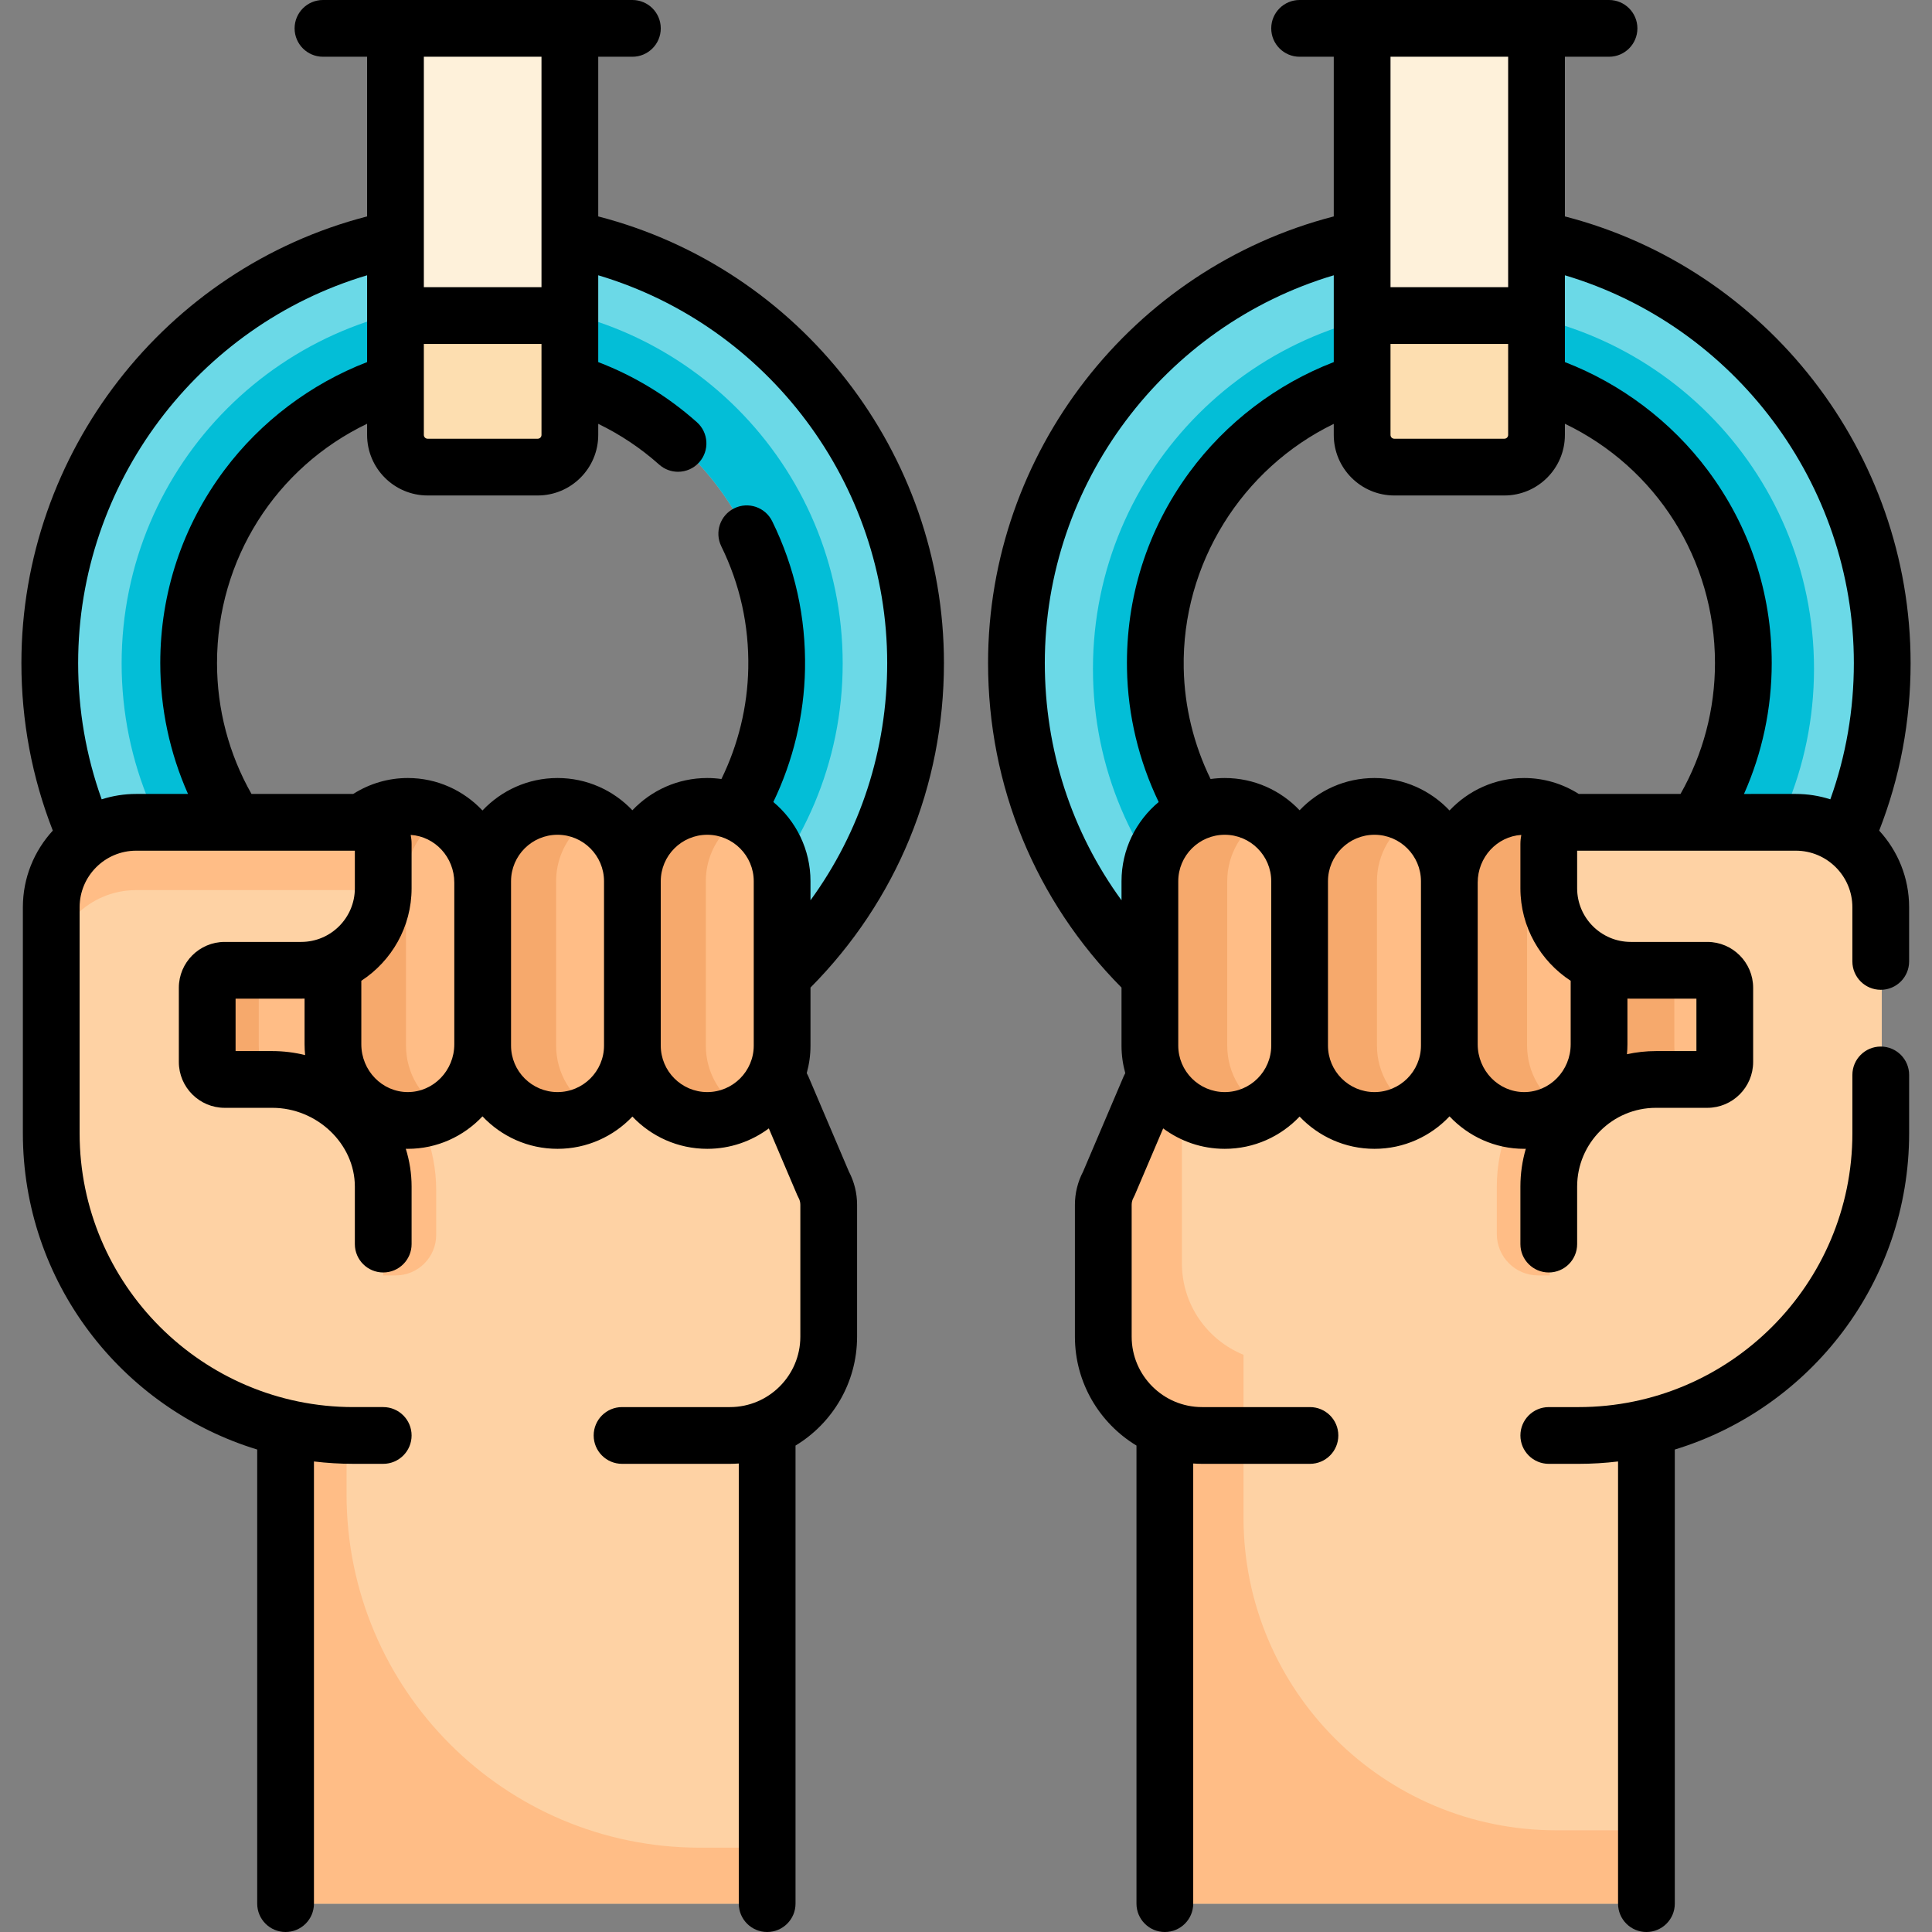 <svg id="Capa_1" enable-background="new 0 0 510.707 510.707" height="512" viewBox="0 0 510.707 510.707" width="512" xmlns="http://www.w3.org/2000/svg"><rect x="0" y="0" width="510.707" height="510.707" fill="#808080" stroke="none"/><path d="m382.972 60.801c-63.274 0-114.568 51.294-114.568 114.568s51.294 114.568 114.568 114.568 114.568-51.294 114.568-114.568c.001-63.274-51.293-114.568-114.568-114.568zm0 192.427c-43 0-77.858-34.858-77.858-77.858s34.858-77.858 77.858-77.858 77.858 34.858 77.858 77.858-34.858 77.858-77.858 77.858z" fill="#6bd9e7"/><path d="m384.215 81.493c-52.634 0-95.302 42.668-95.302 95.302s42.668 95.302 95.302 95.302 95.302-42.668 95.302-95.302c0-52.633-42.668-95.302-95.302-95.302zm-1.243 171.735c-43 0-77.858-34.858-77.858-77.858s34.858-77.858 77.858-77.858 77.858 34.858 77.858 77.858-34.858 77.858-77.858 77.858z" fill="#03bed7"/><path d="m360.059 7.5h46.098v107.473c0 4.696-3.807 8.502-8.502 8.502h-29.094c-4.696 0-8.502-3.807-8.502-8.502z" fill="#fef1da"/><path d="m360.059 83.479v31.493c0 4.696 3.807 8.502 8.502 8.502h29.094c4.696 0 8.502-3.806 8.502-8.502v-31.493z" fill="#fddeb0"/><path d="m127.454 60.801c-63.274 0-114.568 51.294-114.568 114.568s51.294 114.568 114.568 114.568 114.568-51.294 114.568-114.568-51.294-114.568-114.568-114.568zm0 192.427c-43 0-77.858-34.858-77.858-77.858s34.858-77.858 77.858-77.858 77.858 34.858 77.858 77.858-34.858 77.858-77.858 77.858z" fill="#6bd9e7"/><path d="m127.454 80.067c-52.634 0-95.302 42.668-95.302 95.302s42.668 95.302 95.302 95.302 95.302-42.668 95.302-95.302-42.668-95.302-95.302-95.302zm0 173.161c-43 0-77.858-34.858-77.858-77.858s34.858-77.858 77.858-77.858 77.858 34.858 77.858 77.858-34.858 77.858-77.858 77.858z" fill="#03bed7"/><path d="m217.634 312.962-10.89-25.57-6.209-16.58h-125.041v106.61.01 123.993c0 .987.8 1.787 1.787 1.787h123.716c.987 0 1.787-.8 1.787-1.787v-123.91c9.547-3.882 16.28-13.237 16.28-24.173v-34.88c0-1.93-.49-3.82-1.43-5.5z" fill="#fed2a4"/><g fill="#ffbd86"><path d="m104.591 337.142c5.916 0 10.713-4.796 10.713-10.713v-11.767c0-22.704-17.56-41.371-39.81-43.166v65.646z"/><path d="m185.001 488.418c-51.578 0-93.391-41.812-93.391-93.391v-32.389-.01c-5.622-1.29-11.016-3.177-16.117-5.584v20.378.01 123.993c0 .987.8 1.787 1.787 1.787h123.716c.987 0 1.787-.8 1.787-1.787v-13.007z"/><path d="m127.594 233.302v42.74c0 11.12-8.86 20.14-19.79 20.14-5.47 0-10.41-2.25-13.99-5.9s-5.8-8.68-5.8-14.24v-20.57l-.22-.57c7.92-3.23 13.51-11.01 13.51-20.09v-11.68c0-3.18-2.58-5.76-5.76-5.76l1.37-.88c3.12-2.1 6.86-3.33 10.89-3.33 5.47 0 10.41 2.25 13.99 5.9s5.8 8.68 5.8 14.24z"/><path d="m206.744 232.952v43.44c0 3.75-1.04 7.27-2.86 10.26-3.48 5.71-9.76 9.53-16.93 9.53-10.93 0-19.79-8.86-19.79-19.79v-43.44c0-5.46 2.21-10.41 5.8-13.99 3.58-3.59 8.53-5.8 13.99-5.8 10.93 0 19.79 8.86 19.79 19.79z"/><path d="m167.164 232.952v43.44c0 10.93-8.86 19.79-19.79 19.79-10.92 0-19.78-8.86-19.78-19.79v-.35-42.74-.35c0-5.46 2.22-10.41 5.8-13.99 3.58-3.59 8.52-5.8 13.98-5.8 10.93 0 19.79 8.86 19.79 19.79z"/><path d="m127.479 232.952v43.44c0 10.93-8.86 19.79-19.79 19.79-10.92 0-19.78-8.86-19.78-19.79v-.35-42.74-.35c0-5.46 2.22-10.41 5.8-13.99 3.58-3.59 8.52-5.8 13.98-5.8 10.93 0 19.79 8.86 19.79 19.79z"/><path d="m48.991 239.283v36.759.35c0 10.93 8.86 19.79 19.78 19.79 10.93 0 19.79-8.86 19.79-19.79v-37.109z"/></g><path d="m186.575 276.392v-43.44c0-5.46 2.21-10.41 5.8-13.99 1.267-1.271 2.713-2.357 4.285-3.245-2.869-1.62-6.176-2.555-9.706-2.555-5.46 0-10.41 2.21-13.99 5.8-3.59 3.58-5.8 8.53-5.8 13.99v43.44c0 10.93 8.86 19.79 19.79 19.79 3.53 0 6.841-.929 9.712-2.551-6.02-3.394-10.091-9.836-10.091-17.239z" fill="#f6a96c"/><path d="m147.005 276.392v-.35-42.74-.35c0-5.46 2.22-10.41 5.8-13.99 1.266-1.27 2.709-2.356 4.278-3.243-2.87-1.621-6.178-2.557-9.71-2.557-5.46 0-10.4 2.21-13.98 5.8-3.58 3.58-5.8 8.53-5.8 13.99v.35 42.74.35c0 10.93 8.86 19.79 19.78 19.79 3.531 0 6.839-.936 9.709-2.556-6.009-3.396-10.077-9.835-10.077-17.234z" fill="#f6a96c"/><path d="m107.32 276.392v-.35-42.74-.35c0-5.46 2.22-10.41 5.8-13.99 1.266-1.27 2.709-2.356 4.278-3.243-2.87-1.621-6.179-2.557-9.71-2.557-5.46 0-10.4 2.21-13.98 5.8-3.58 3.58-5.8 8.53-5.8 13.99v.35 42.74.35c0 10.93 8.86 19.79 19.78 19.79 3.531 0 6.839-.936 9.709-2.556-6.01-3.396-10.077-9.835-10.077-17.234z" fill="#f6a96c"/><path d="m68.402 276.392v-.35-36.759h-19.411v36.759.35c0 10.93 8.86 19.79 19.78 19.79 3.531 0 6.839-.936 9.709-2.556-6.011-3.396-10.078-9.835-10.078-17.234z" fill="#f6a96c"/><path d="m101.304 328.862v42.72c0 4.346-3.524 7.87-7.87 7.87-6.17 0-12.17-.7-17.94-2.03-35.48-8.14-61.95-39.91-61.95-77.86v-59.74c0-12.399 10.051-22.45 22.45-22.45h59.55c3.181 0 5.76 2.579 5.76 5.76v11.68c0 9.08-5.59 16.86-13.51 20.09-2.52 1.02-5.28 1.59-8.17 1.59h-20.23c-2.55 0-4.62 2.06-4.62 4.62v19.61c0 2.552 2.068 4.62 4.62 4.62h12.59c16.126 0 29.32 13.194 29.32 29.32z" fill="#fed2a4"/><path d="m95.544 217.372h-59.55c-12.399 0-22.45 10.051-22.45 22.45v17.922c0-12.399 10.051-22.45 22.45-22.45h59.55c2.432 0 4.507 1.509 5.352 3.64.258-1.336.408-2.711.408-4.123v-11.68c0-3.18-2.579-5.759-5.76-5.759z" fill="#ffbd86"/><path d="m293.343 312.962 10.89-25.57 6.209-16.58h125.041v106.61.01 123.993c0 .987-.8 1.787-1.787 1.787h-123.716c-.987 0-1.787-.8-1.787-1.787v-123.91c-9.547-3.882-16.28-13.237-16.28-24.173v-34.88c0-1.93.49-3.82 1.43-5.5z" fill="#fed2a4"/><path d="m435.483 337.142v-65.719c-22.171 1.304-39.811 19.747-39.811 42.239v12.556c0 6.033 4.891 10.924 10.924 10.924z" fill="#ffbd86"/><path d="m411.39 483.822c-45.663 0-82.68-37.017-82.68-82.68v-43.017c-9.547-3.882-16.28-13.237-16.28-24.173v-34.88c0-1.93.49-3.82 1.43-5.5l9.693-22.76h-13.112l-6.209 16.58-10.89 25.57c-.94 1.68-1.43 3.57-1.43 5.5v34.88c0 10.937 6.733 20.291 16.28 24.173v123.91c0 .987.8 1.787 1.787 1.787h123.716c.987 0 1.787-.8 1.787-1.787v-17.603z" fill="#ffbd86"/><path d="m304.233 232.952v43.44c0 3.75 1.04 7.27 2.86 10.26 3.48 5.71 9.76 9.53 16.93 9.53 10.93 0 19.79-8.86 19.79-19.79v-43.44c0-5.46-2.21-10.41-5.8-13.99-3.58-3.59-8.53-5.8-13.99-5.8-10.93 0-19.79 8.86-19.79 19.79z" fill="#ffbd86"/><path d="m343.813 232.952v43.44c0 10.93 8.86 19.79 19.79 19.79 10.92 0 19.78-8.86 19.78-19.79v-.35-42.74-.35c0-5.46-2.22-10.41-5.8-13.99-3.58-3.59-8.52-5.8-13.98-5.8-10.93 0-19.79 8.86-19.79 19.79z" fill="#ffbd86"/><path d="m383.498 232.952v43.44c0 10.93 8.86 19.79 19.79 19.79 10.92 0 19.78-8.86 19.78-19.79v-.35-42.74-.35c0-5.46-2.22-10.41-5.8-13.99-3.58-3.59-8.52-5.8-13.98-5.8-10.93 0-19.79 8.86-19.79 19.79z" fill="#ffbd86"/><path d="m461.986 239.283v36.759.35c0 10.93-8.86 19.79-19.78 19.79-10.93 0-19.79-8.86-19.79-19.79v-37.109z" fill="#ffbd86"/><path d="m327.266 286.652c-1.82-2.99-2.86-6.51-2.86-10.26v-43.44c0-7.24 3.9-13.554 9.702-17.004-2.957-1.76-6.399-2.786-10.086-2.786-10.93 0-19.79 8.86-19.79 19.79v43.44c0 3.75 1.04 7.27 2.86 10.26 3.48 5.71 9.76 9.53 16.93 9.53 3.684 0 7.121-1.025 10.075-2.778-2.79-1.66-5.142-3.981-6.831-6.752z" fill="#f6a96c"/><path d="m363.986 276.392v-43.44c0-7.239 3.899-13.551 9.699-17.002-2.955-1.761-6.394-2.788-10.082-2.788-10.93 0-19.79 8.86-19.79 19.79v43.44c0 10.93 8.86 19.79 19.79 19.79 3.687 0 7.127-1.029 10.083-2.788-5.801-3.45-9.7-9.763-9.7-17.002z" fill="#f6a96c"/><path d="m403.671 276.392v-43.44c0-7.239 3.899-13.551 9.699-17.002-2.955-1.761-6.394-2.788-10.082-2.788-10.93 0-19.79 8.86-19.79 19.79v43.44c0 10.93 8.86 19.79 19.79 19.79 3.687 0 7.127-1.029 10.083-2.788-5.801-3.45-9.7-9.763-9.7-17.002z" fill="#f6a96c"/><path d="m442.589 276.392v-37.109h-20.173v37.109c0 10.93 8.86 19.79 19.79 19.79 3.687 0 7.127-1.029 10.083-2.788-5.801-3.45-9.7-9.763-9.7-17.002z" fill="#f6a96c"/><path d="m409.673 328.862v42.72c0 4.346 3.523 7.87 7.87 7.87 6.17 0 12.17-.7 17.94-2.03 35.48-8.14 61.95-39.91 61.95-77.86v-59.74c0-12.399-10.051-22.45-22.45-22.45h-59.55c-3.181 0-5.76 2.579-5.76 5.76v11.68c0 9.08 5.59 16.86 13.51 20.09 2.52 1.02 5.28 1.59 8.17 1.59h20.23c2.55 0 4.62 2.06 4.62 4.62v19.61c0 2.552-2.068 4.62-4.62 4.62h-13.59c-15.576 0-28.32 12.744-28.32 28.32z" fill="#fed2a4"/><path d="m104.54 7.5h46.098v107.473c0 4.696-3.807 8.502-8.502 8.502h-29.094c-4.696 0-8.502-3.807-8.502-8.502z" fill="#fef1da"/><path d="m104.54 83.479v31.493c0 4.696 3.807 8.502 8.502 8.502h29.094c4.696 0 8.502-3.806 8.502-8.502v-31.493z" fill="#fddeb0"/><path d="m497.162 276.646c-4.143 0-7.5 3.358-7.5 7.5v15.42c0 39.914-32.473 72.387-72.387 72.387h-7.868c-4.143 0-7.5 3.358-7.5 7.5s3.357 7.5 7.5 7.5h7.868c3.534 0 7.018-.217 10.443-.626v116.881c0 4.142 3.357 7.5 7.5 7.5s7.5-3.358 7.5-7.5v-120.037c35.814-10.92 61.943-44.267 61.943-83.605v-15.42c.001-4.142-3.356-7.5-7.499-7.5z"/><path d="m505.051 175.275c0-55.615-38.078-104.307-91.384-118.066v-42.209h11.665c4.143 0 7.5-3.358 7.5-7.5s-3.357-7.5-7.5-7.5h-19.165-46.097-16.53c-4.143 0-7.5 3.358-7.5 7.5s3.357 7.5 7.5 7.5h9.029v42.209c-53.306 13.76-91.384 62.451-91.384 118.066 0 32.476 12.503 62.81 35.276 85.781v15.336c0 2.521.351 4.96.993 7.279-.143.251-.278.511-.394.784l-10.755 25.25c-1.414 2.693-2.159 5.71-2.159 8.755v34.882c0 12.194 6.528 22.891 16.272 28.782v121.083c0 4.142 3.357 7.5 7.5 7.5s7.5-3.358 7.5-7.5v-116.345c.773.053 1.551.09 2.337.09h28.52c4.143 0 7.5-3.358 7.5-7.5s-3.357-7.5-7.5-7.5h-28.52c-10.262 0-18.609-8.349-18.609-18.61v-34.882c0-.649.166-1.292.481-1.858.127-.229.242-.464.345-.705l7.502-17.615c4.547 3.389 10.181 5.399 16.275 5.399 7.784 0 14.813-3.282 19.789-8.528 4.976 5.246 12.005 8.528 19.789 8.528 7.812 0 14.862-3.305 19.841-8.583 4.973 5.281 11.98 8.583 19.737 8.583.144 0 .285-.009.428-.011-.923 3.173-1.428 6.523-1.428 9.99v15.205c0 4.142 3.357 7.5 7.5 7.5s7.5-3.358 7.5-7.5v-15.205c0-11.479 9.339-20.817 20.817-20.817h13.588c6.683 0 12.12-5.438 12.12-12.121v-19.614c0-6.684-5.438-12.121-12.12-12.121h-20.228c-7.817 0-14.178-6.36-14.178-14.178v-9.937h31.507c.014 0 .028.003.042.003.016 0 .032-.003.048-.003h26.212c8.241 0 14.946 6.705 14.946 14.947v14.326c0 4.142 3.357 7.5 7.5 7.5s7.5-3.358 7.5-7.5v-14.325c0-7.805-3.004-14.919-7.913-20.255 5.509-14.094 8.305-28.965 8.305-44.29zm-60.821 34.598h-26.898c-4.329-2.747-9.294-4.21-14.425-4.21-7.757 0-14.764 3.301-19.737 8.583-4.979-5.278-12.03-8.583-19.841-8.583-7.784 0-14.813 3.282-19.789 8.528-4.976-5.247-12.005-8.528-19.789-8.528-1.271 0-2.52.094-3.745.263-4.462-9.122-6.907-19.143-7.098-29.299-.518-27.564 15.386-52.794 39.661-64.579v2.924c0 8.824 7.179 16.002 16.002 16.002h29.094c8.823 0 16.002-7.179 16.002-16.002v-2.954c24.092 11.557 39.674 35.831 39.674 63.257 0 12.206-3.145 24.082-9.111 34.598zm-45.563-108.874v.076 13.897c0 .553-.449 1.002-1.002 1.002h-29.094c-.553 0-1.002-.45-1.002-1.002v-13.897c0-.026 0-.051 0-.076v-10.084h31.098zm0-85.999v48.148.051 12.715h-31.097v-12.714c0-.017 0-.034 0-.051v-48.149zm-122.481 160.275c0-47.462 31.614-89.177 76.384-102.504v22.945c-15.116 5.828-28.526 16.022-38.17 29.146-11.142 15.163-16.844 33.16-16.489 52.046.229 12.155 3.111 24.15 8.374 35.096-5.998 5.01-9.822 12.539-9.822 20.947v5.036c-13.177-18.098-20.277-39.796-20.277-62.712zm47.565 113.407c-6.776 0-12.289-5.513-12.289-12.29v-43.44c0-6.776 5.513-12.289 12.289-12.289s12.289 5.513 12.289 12.289v43.44c0 6.776-5.512 12.29-12.289 12.29zm51.867-12.29c0 6.776-5.513 12.29-12.289 12.29s-12.289-5.513-12.289-12.29v-43.44c0-6.776 5.513-12.289 12.289-12.289s12.289 5.513 12.289 12.289v.351 42.738zm15-.351v-42.738c0-6.703 5.103-12.189 11.522-12.6-.146.788-.233 1.596-.233 2.426v11.682c0 10.231 5.297 19.243 13.289 24.453v16.778c0 6.97-5.513 12.64-12.289 12.64s-12.289-5.671-12.289-12.641zm57.815-12.053v13.855h-10.708c-2.628 0-5.187.292-7.655.832.081-.867.127-1.746.127-2.634v-12.076c.296.009.591.022.889.022h17.347zm12.577-54.115c4.814-10.829 7.331-22.583 7.331-34.598 0-18.56-5.863-36.203-16.956-51.022-9.598-12.822-22.846-22.802-37.718-28.538v-22.944c44.77 13.327 76.384 55.042 76.384 102.504 0 12.427-2.093 24.509-6.219 36.021-2.876-.921-5.938-1.423-9.116-1.423z"/><path d="m214.246 261.056c22.774-22.971 35.276-53.305 35.276-85.781 0-55.614-38.077-104.307-91.384-118.066v-42.209h9.029c4.142 0 7.5-3.358 7.5-7.5s-3.358-7.5-7.5-7.5h-16.529-46.098-19.165c-4.142 0-7.5 3.358-7.5 7.5s3.358 7.5 7.5 7.5h11.665v42.209c-53.306 13.76-91.384 62.452-91.384 118.066 0 15.323 2.796 30.194 8.302 44.289-4.909 5.336-7.913 12.45-7.913 20.255v59.746c0 39.338 26.13 72.685 61.944 83.605v120.036c0 4.142 3.358 7.5 7.5 7.5s7.5-3.358 7.5-7.5v-116.88c3.425.41 6.909.626 10.442.626h7.868c4.142 0 7.5-3.358 7.5-7.5s-3.358-7.5-7.5-7.5h-7.868c-39.914 0-72.387-32.473-72.387-72.387v-59.745c0-8.242 6.705-14.947 14.947-14.947h26.212c.016 0 .032.003.048.003.014 0 .028-.003.042-.003h31.507v9.938c0 7.817-6.36 14.177-14.178 14.177h-20.227c-6.683 0-12.121 5.438-12.121 12.121v19.614c0 6.684 5.438 12.121 12.121 12.121h12.587c11.826 0 21.817 9.533 21.817 20.817v15.205c0 4.142 3.358 7.5 7.5 7.5s7.5-3.358 7.5-7.5v-15.205c0-3.453-.542-6.806-1.531-9.993.177.003.353.014.532.014 7.758 0 14.764-3.301 19.737-8.583 4.979 5.278 12.029 8.583 19.841 8.583 7.785 0 14.813-3.282 19.789-8.528 4.976 5.246 12.004 8.528 19.789 8.528 6.094 0 11.728-2.009 16.275-5.399l7.502 17.615c.103.24.217.475.344.703.315.568.482 1.21.482 1.859v34.882c0 10.262-8.349 18.61-18.61 18.61h-28.519c-4.142 0-7.5 3.358-7.5 7.5s3.358 7.5 7.5 7.5h28.519c.787 0 1.564-.037 2.338-.09v116.345c0 4.142 3.358 7.5 7.5 7.5s7.5-3.358 7.5-7.5v-121.083c9.744-5.892 16.272-16.588 16.272-28.782v-34.882c0-3.044-.746-6.062-2.16-8.755l-10.754-25.251c-.116-.273-.25-.532-.394-.784.643-2.319.994-4.758.994-7.279v-15.335zm20.276-85.781c0 22.915-7.099 44.613-20.276 62.711v-5.035c0-8.408-3.824-15.937-9.822-20.947 5.263-10.946 8.145-22.94 8.373-35.096.257-13.706-2.659-26.865-8.667-39.112-1.824-3.72-6.318-5.256-10.036-3.431-3.719 1.824-5.255 6.317-3.431 10.036 4.947 10.085 7.348 20.928 7.136 32.226-.191 10.156-2.636 20.177-7.098 29.299-1.225-.169-2.474-.263-3.746-.263-7.785 0-14.813 3.282-19.789 8.528-4.976-5.246-12.004-8.528-19.789-8.528-7.812 0-14.862 3.304-19.841 8.583-4.973-5.281-11.979-8.583-19.737-8.583-5.131 0-10.097 1.464-14.425 4.21h-26.896c-5.966-10.516-9.112-22.392-9.112-34.598 0-27.427 15.583-51.701 39.674-63.257v2.955c0 8.824 7.178 16.002 16.002 16.002h29.094c8.824 0 16.002-7.179 16.002-16.002v-2.933c5.799 2.806 11.197 6.4 16.11 10.774 1.429 1.272 3.209 1.898 4.984 1.898 2.066 0 4.123-.849 5.604-2.514 2.754-3.094 2.479-7.834-.616-10.588-7.764-6.91-16.523-12.229-26.083-15.894v-22.945c44.771 13.328 76.385 55.042 76.385 102.504zm-91.384-74.278v.081 13.895c0 .553-.449 1.002-1.002 1.002h-29.094c-.553 0-1.002-.45-1.002-1.002v-13.895c0-.027 0-.054 0-.081v-10.082h31.098zm0-85.997v48.148.051 12.716h-31.098v-12.71c0-.021 0-.042 0-.063v-48.142zm-116.263 196.296c-4.127-11.514-6.219-23.595-6.219-36.021 0-47.462 31.614-89.177 76.384-102.505v22.945c-14.871 5.737-28.12 15.715-37.718 28.537-11.093 14.82-16.957 32.463-16.957 51.022 0 12.015 2.517 23.769 7.331 34.598h-13.705c-3.178.001-6.239.503-9.116 1.424zm35.4 66.548v-13.856h17.347c.298 0 .593-.014.889-.022v12.076c0 .966.05 1.92.146 2.86-2.793-.685-5.698-1.058-8.675-1.058zm45.525 10.837c-6.776 0-12.289-5.67-12.289-12.64v-16.778c7.991-5.21 13.289-14.222 13.289-24.453v-11.683c0-.829-.086-1.638-.233-2.425 6.419.41 11.522 5.896 11.522 12.6v42.738c0 6.971-5.513 12.641-12.289 12.641zm39.578.001c-6.776 0-12.289-5.513-12.289-12.29v-.351-42.738-.351c0-6.776 5.513-12.289 12.289-12.289s12.289 5.513 12.289 12.289v43.44c0 6.776-5.512 12.29-12.289 12.29zm39.578 0c-6.776 0-12.289-5.513-12.289-12.29v-43.44c0-6.776 5.513-12.289 12.289-12.289s12.29 5.513 12.29 12.289v43.44c0 6.776-5.513 12.29-12.29 12.29z"/></svg>